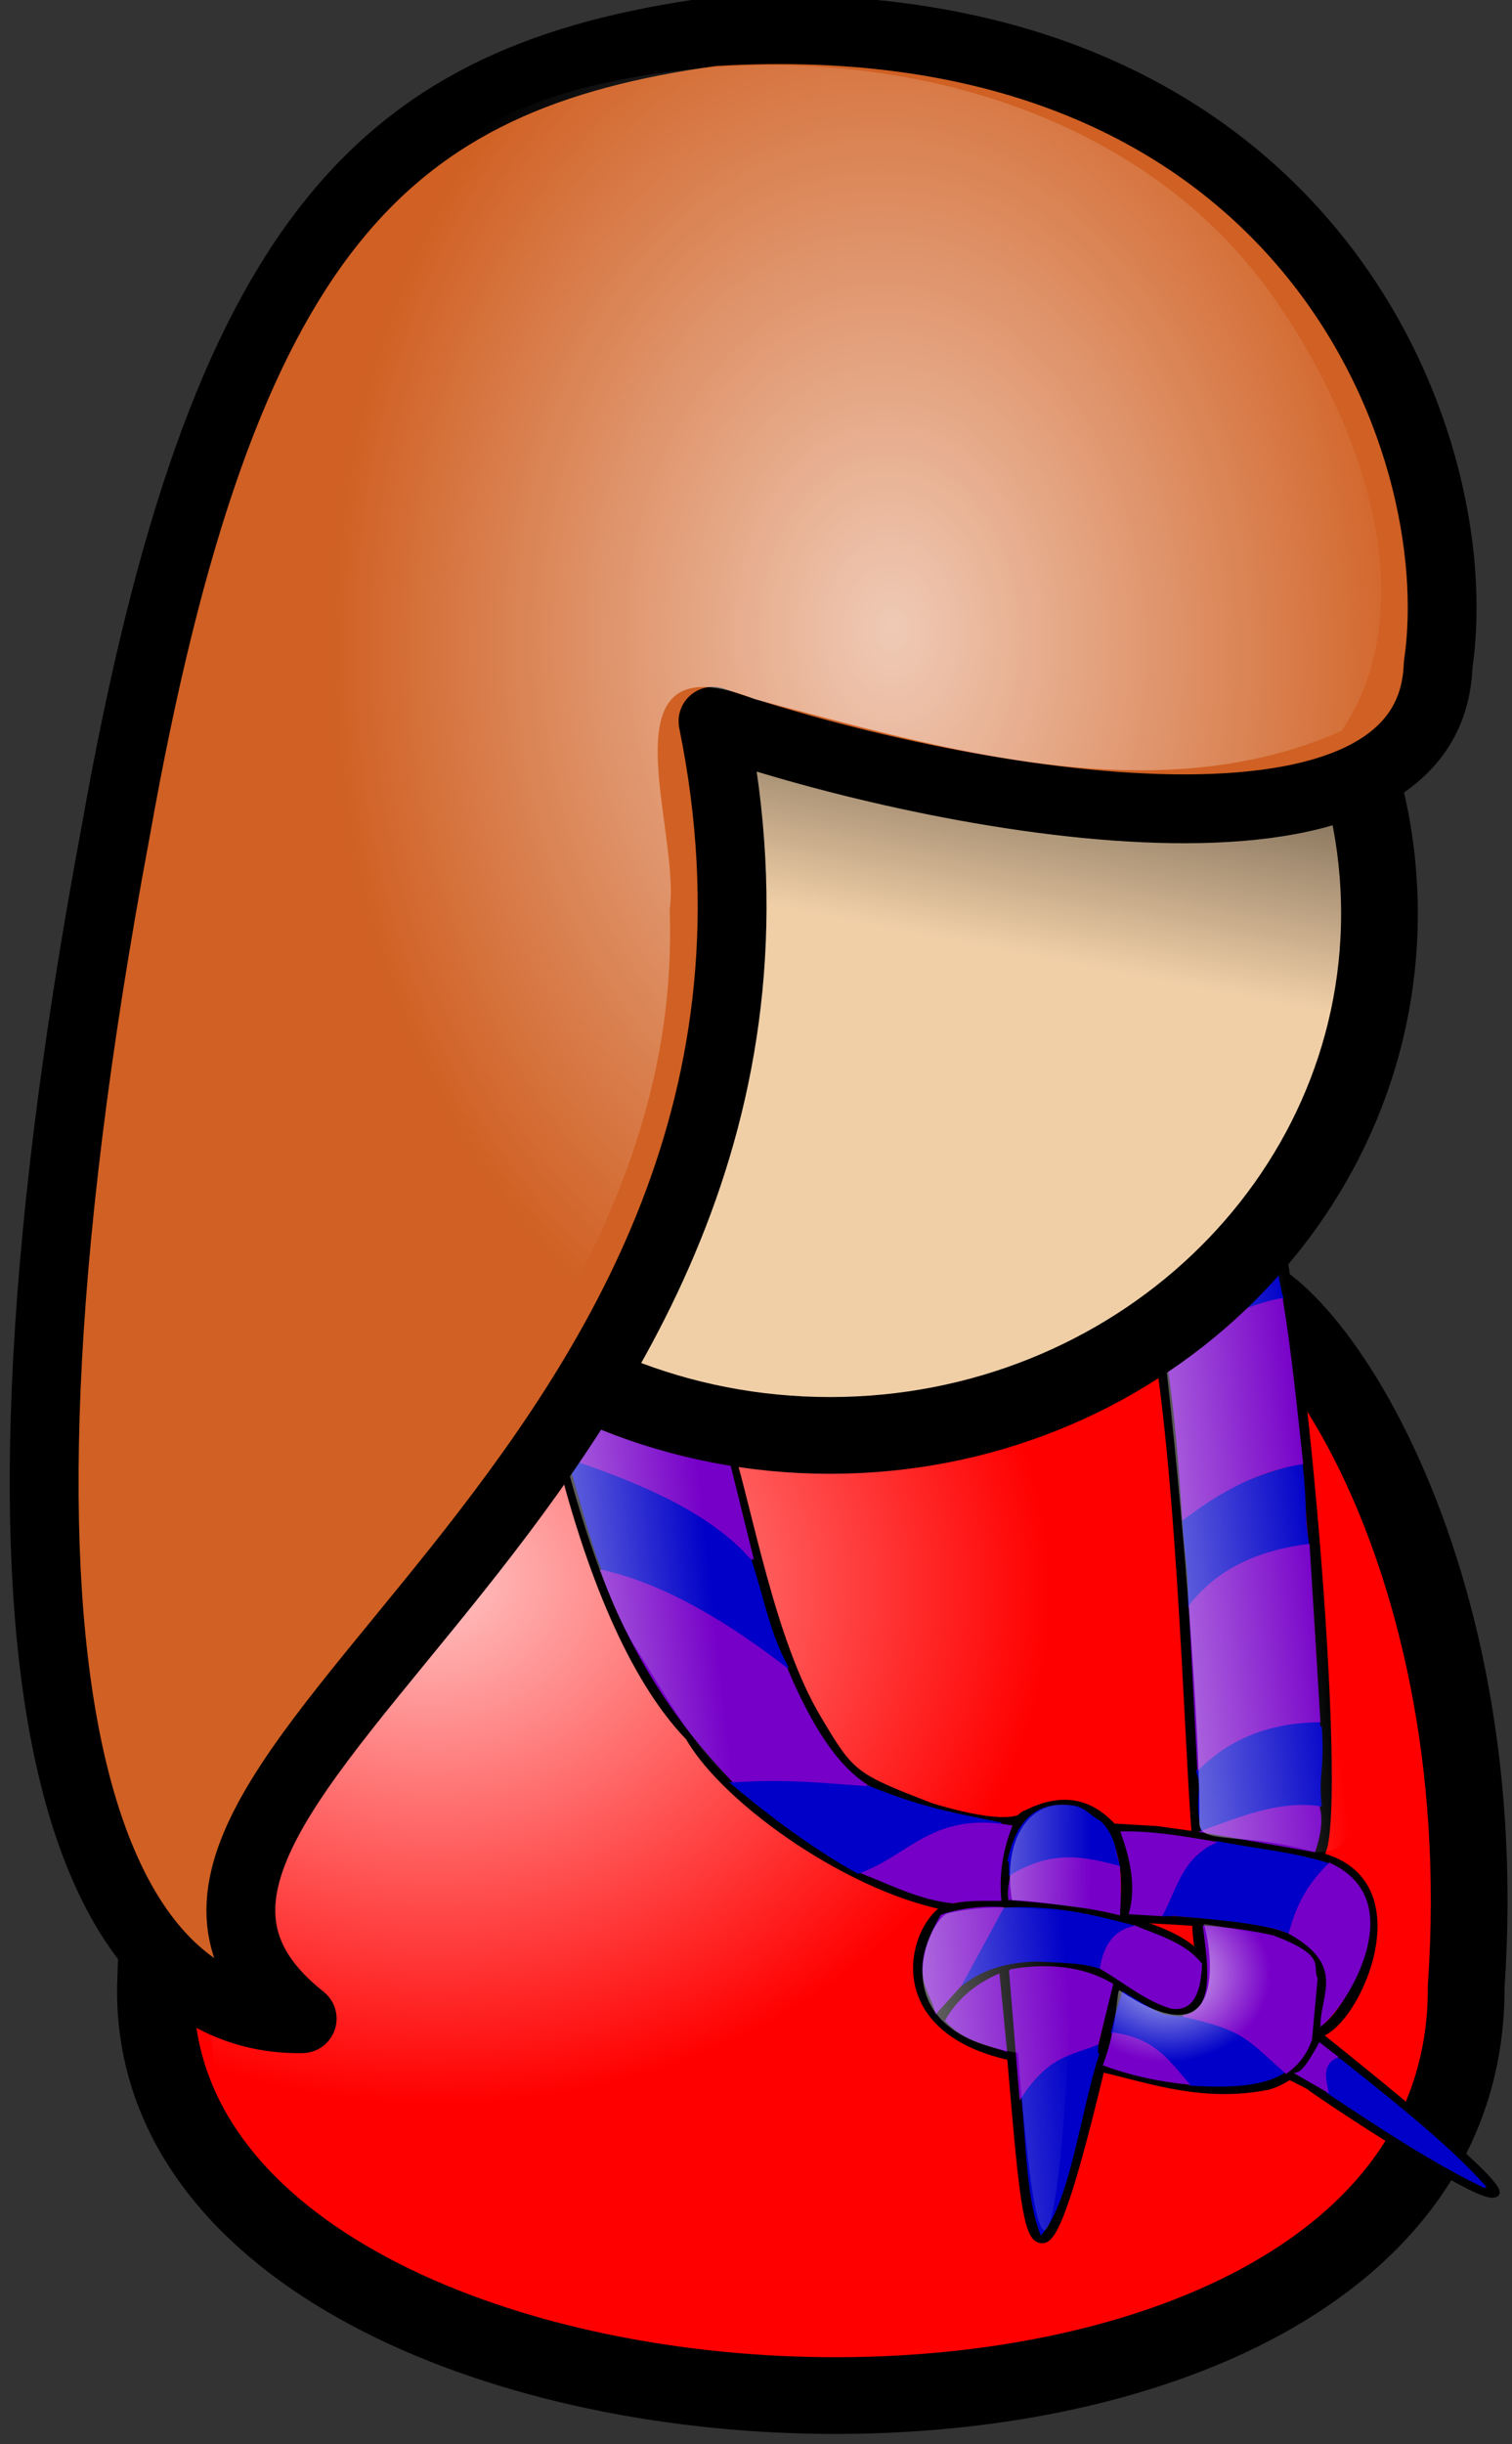 <?xml version="1.0" encoding="UTF-8" standalone="no"?>
<!-- Created with Inkscape (http://www.inkscape.org/) -->

<svg
   xmlns:dc="http://purl.org/dc/elements/1.1/"
   xmlns:cc="http://creativecommons.org/ns#"
   xmlns:rdf="http://www.w3.org/1999/02/22-rdf-syntax-ns#"
   xmlns:svg="http://www.w3.org/2000/svg"
   xmlns="http://www.w3.org/2000/svg"
   xmlns:xlink="http://www.w3.org/1999/xlink"
   xmlns:sodipodi="http://sodipodi.sourceforge.net/DTD/sodipodi-0.dtd"
   xmlns:inkscape="http://www.inkscape.org/namespaces/inkscape"
   width="6.188mm"
   height="10mm"
   viewBox="0 0 6.188 10"
   version="1.1"
   id="svg2610"
   inkscape:version="0.92.2 2405546, 2018-03-11"
   sodipodi:docname="female.svg">
  <rect x="0" y="0" width="6.188" height="10" fill="#333333" stroke="none"/>
  <defs
     id="defs2604">
    <radialGradient
       id="radialGradient3008"
       fx="81.554"
       fy="32.061"
       xlink:href="#linearGradient4362"
       gradientUnits="userSpaceOnUse"
       cy="33.403"
       cx="80.6"
       gradientTransform="matrix(0.343,-0.006,0.009,0.474,9.587,63.031)"
       r="35.284" />
    <linearGradient
       id="linearGradient4362">
      <stop
         id="stop4363"
         stop-color="#fff"
         stop-opacity=".667"
         offset="0" />
      <stop
         id="stop4364"
         stop-color="#fff"
         stop-opacity="0"
         offset="1" />
    </linearGradient>
    <linearGradient
       id="linearGradient2777"
       y2="58.102"
       xlink:href="#linearGradient4376"
       gradientUnits="userSpaceOnUse"
       x2="51.493"
       gradientTransform="matrix(1.857,0.28,-0.232,1.537,558.49,7.373)"
       y1="45.501"
       x1="52.12" />
    <linearGradient
       id="linearGradient4376">
      <stop
         id="stop4377"
         stop-opacity=".526"
         offset="0" />
      <stop
         id="stop4378"
         stop-opacity="0"
         offset="1" />
    </linearGradient>
    <radialGradient
       id="radialGradient2779"
       fx="81.554"
       fy="32.061"
       xlink:href="#linearGradient4362"
       gradientUnits="userSpaceOnUse"
       cy="33.403"
       cx="80.6"
       gradientTransform="matrix(1.295,-0.025,0.034,1.792,549.48,35.458)"
       r="35.284" />
    <linearGradient
       id="linearGradient19517"
       y2="511.47"
       xlink:href="#linearGradient9318"
       gradientUnits="userSpaceOnUse"
       x2="222.03"
       y1="551.47"
       x1="128.72" />
    <linearGradient
       id="linearGradient9318">
      <stop
         id="stop9320"
         stop-color="#fff"
         stop-opacity=".775"
         offset="0" />
      <stop
         id="stop9322"
         stop-color="#fff"
         stop-opacity="0"
         offset="1" />
    </linearGradient>
    <linearGradient
       id="linearGradient19519"
       y2="508.64"
       xlink:href="#linearGradient9318"
       gradientUnits="userSpaceOnUse"
       x2="221.34"
       gradientTransform="translate(201,-101)"
       y1="551.64"
       x1="121.62" />
    <linearGradient
       id="linearGradient19521"
       y2="520.66"
       xlink:href="#linearGradient9318"
       gradientUnits="userSpaceOnUse"
       x2="149.91"
       gradientTransform="translate(8.364,-188.31)"
       y1="570.85"
       x1="80.639" />
    <linearGradient
       id="linearGradient19523"
       y2="527.62"
       xlink:href="#linearGradient9318"
       gradientUnits="userSpaceOnUse"
       x2="230.62"
       gradientTransform="translate(94.106,-274.24)"
       y1="618.11"
       x1="150.88" />
    <radialGradient
       id="radialGradient2963"
       xlink:href="#linearGradient9318"
       gradientUnits="userSpaceOnUse"
       cy="736.79"
       cx="481.07"
       gradientTransform="matrix(1,0,0,1.201,2,-149.82)"
       r="37.35" />
    <linearGradient
       id="linearGradient19527"
       y2="764.6"
       xlink:href="#linearGradient9318"
       gradientUnits="userSpaceOnUse"
       x2="455.75"
       y1="803.1"
       x1="359.57" />
    <linearGradient
       id="linearGradient19529"
       y2="767.1"
       xlink:href="#linearGradient9318"
       gradientUnits="userSpaceOnUse"
       x2="438.75"
       gradientTransform="translate(2,-72)"
       y1="788.74"
       x1="372.07" />
    <radialGradient
       id="radialGradient2953"
       fx="39.52"
       fy="91.03"
       xlink:href="#linearGradient9318"
       gradientUnits="userSpaceOnUse"
       cy="91.885"
       cx="39.884"
       gradientTransform="matrix(0.493,0,0,0.411,8.156,61.184)"
       r="27.349" />
  </defs>
  <sodipodi:namedview
     id="base"
     pagecolor="#ffffff"
     bordercolor="#666666"
     borderopacity="1.0"
     inkscape:pageopacity="0.0"
     inkscape:pageshadow="2"
     inkscape:zoom="0.35"
     inkscape:cx="331.31676"
     inkscape:cy="-118.59419"
     inkscape:document-units="mm"
     inkscape:current-layer="layer1"
     showgrid="false"
     fit-margin-top="0"
     fit-margin-left="0"
     fit-margin-right="0"
     fit-margin-bottom="0"
     inkscape:window-width="1920"
     inkscape:window-height="1080"
     inkscape:window-x="0"
     inkscape:window-y="0"
     inkscape:window-maximized="1" />
  <g
     inkscape:label="Layer 1"
     inkscape:groupmode="layer"
     id="layer1"
     transform="translate(-18.172,-107.455)">
    <g
       id="g2896"
       transform="matrix(0.186,0,0,0.186,14.786,95.567)">
      <path
         d="m 21.625,107.614 c -0.177,11.34 28.911,12.636 28.84,0 0.696,-10.049 -4.302,-16.248 -5.543,-15.274 -0.632,0.492 -9.514,2.995 -10.53,2.839 -1.529,-0.235 -4.458,-0.99 -7.149,-3.307 -0.704,-0.609 -5.379,5.644 -5.617,15.743 z"
         id="path2806"
         style="fill:#ff0000;fill-rule:evenodd;stroke:#000000;stroke-width:1.688;stroke-linecap:round;stroke-linejoin:round"
         inkscape:connector-curvature="0" />
      <path
         d="m 27.007,92.863 c -3.281,4.643 -4.688,10.861 -4.098,16.436 2.868,5.858 10.538,6.67 16.354,6.239 4.826,-0.278 10.999,-3.183 10.438,-8.882 0.082,-4.479 -0.619,-9.581 -3.979,-12.827 -0.963,3.109 1.222,0.05 -2.593,1.135 -4.482,-0.365 -6.768,1.302 -11.173,0.786 -1.841,-0.701 -3.617,-1.847 -4.948,-2.887 z"
         id="path2808"
         style="fill:url(#radialGradient2953);fill-rule:evenodd;stroke-width:0.265"
         inkscape:connector-curvature="0" />
      <g
         transform="matrix(0.057,0.02,-0.019,0.04,30.291,68.273)"
         id="g2810">
        <g
           transform="matrix(4.221,0,0,4.221,-244.38,180.43)"
           id="g2812"
           style="fill:none;stroke:#000000;stroke-width:1px">
          <g
             transform="translate(75.358,-7.959)"
             id="g2814">
            <path
               d="m 20.011,23.303 c -4.377,3.771 -7.307,14.614 -7.779,18.573 -1.596,13.388 4.466,32.63 4.929,34.31"
               id="path2816"
               inkscape:connector-curvature="0" />
            <path
               transform="translate(-75.358,7.959)"
               d="m 147.72,122 c -7.33,-0.33 -7.6,-0.39 -12.42,-5.5 -6.52,-6.87 -12.98,-20.315 -17.49,-27.631 -3.79,-7.337 -7.76,-14.598 -11.44,-21.984 -4.39,-10.474 -8.736,-22.796 -3.5,-32.964 2.24,-5.866 13.02,-11.008 18.68,-9.366 11.46,3.566 14.63,9.391 23.87,31.114 7.29,12.507 20.79,50.691 24.27,59.091 6.36,-1.83 5.95,-1.4 9.96,-2.46 2.47,-0.64 -19.02,-54.814 -28.29,-72.211 C 142.5,23.452 138.1,14.876 125.38,10.793 122.54,9.878 109.93,4.277 95.202,15.436"
               id="path2818"
               inkscape:connector-curvature="0" />
            <path
               transform="translate(-75.358,7.959)"
               d="m 92.343,68.009 c 4.499,13.397 20.357,46.741 33.977,55.611 5.33,5.81 18.79,10.81 27.07,8.63"
               id="path2820"
               inkscape:connector-curvature="0" />
          </g>
          <path
             d="m 156.41,145.57 c -0.43,-2.82 1.91,-8.24 4.22,-9.69 1.9,-1.18 4.1,-1.99 6.35,-2 2.14,0.03 6.82,2.92 8.32,0.88 1.61,-3.2 -0.85,-5.98 -2.31,-10.19"
             id="path2822"
             inkscape:connector-curvature="0" />
          <path
             d="m 162.79,117.26 c 2.48,2.84 3.36,6.13 4.24,9.43"
             id="path2824"
             inkscape:connector-curvature="0" />
          <path
             d="m 155.69,118.98 c -1.06,0 -0.1,8 1.32,10.57"
             id="path2826"
             inkscape:connector-curvature="0" />
          <path
             d="m 186.33,132.25 c 42.39,19.65 4.08,7.19 1.49,5.98 l -1.93,-0.35"
             id="path2828"
             inkscape:connector-curvature="0" />
          <path
             d="m 159.33,136.82 c 11.63,27.3 18.13,49.77 9.67,-2.29 v -0.17"
             id="path2830"
             inkscape:connector-curvature="0" />
          <path
             d="m 147.18,122.03 c 6.06,-0.32 8.12,-1.71 8.32,-2.91 2.38,-3.93 4.77,-3.6 7.15,-1.94 l 3.64,-1.47 3.49,-0.99"
             id="path2832"
             inkscape:connector-curvature="0" />
          <path
             d="m 167.17,126.65 c 6.55,-2.57 15.89,-7.39 17.56,-0.7 l 1.72,6.84"
             id="path2834"
             inkscape:connector-curvature="0" />
          <path
             d="m 179.75,112.31 c 9.14,-1.5 9.28,18.48 6.33,20.06"
             id="path2836"
             inkscape:connector-curvature="0" />
          <path
             d="m 186.45,132.17 c 0.54,5.4 -2.15,7.82 -2.15,7.82 -4.45,3.77 -8.91,3.74 -13.36,4.39"
             id="path2838"
             inkscape:connector-curvature="0" />
          <path
             d="m 163.2,146.67 c -10.38,1.76 -12.17,-9.56 -10.65,-13.54 3.16,-4.33 18.53,-8.91 22.13,-4.4"
             id="path2840"
             inkscape:connector-curvature="0" />
        </g>
        <g
           id="g2842"
           style="fill:#0000c8;fill-rule:evenodd;stroke:#0000c8;stroke-width:1px">
          <path
             d="m 233.3,637.82 c 27.37,-2.08 49.99,4.94 76.43,15.53 -11.52,-12.87 -17.39,-25.72 -29.29,-44.64 -22.77,-16.93 -48.61,-17.18 -76.07,-17.68 10.6,16.84 18.8,32.33 28.93,46.79 z"
             id="path2844"
             inkscape:connector-curvature="0" />
          <path
             d="m 168.24,517.11 c 27.37,-2.08 44.63,6.72 71.07,17.32 -14.34,-28.48 -14.25,-28.1 -23.57,-45.72 -22.77,-16.92 -41.83,-25.39 -69.29,-25.89 3.51,9.03 9.94,31.16 21.79,54.29 z"
             id="path2846"
             inkscape:connector-curvature="0" />
          <path
             d="m 128.54,376.87 c 27.38,-2.07 32.69,6.39 53.42,23.41 -5.71,-18.66 -5.61,-30.18 -1.85,-55.27 -11.22,-18.24 -13.72,-26.97 -50.99,-35.89 -1.62,27.35 -5.9,39.2 -0.58,67.75 z"
             id="path2848"
             inkscape:connector-curvature="0" />
          <path
             d="m 365.25,738.24 c 18.91,-19.9 12.96,-36.98 39.67,-46.85 -21.82,4.25 -30.28,5.93 -51.8,4.52 -20.44,7.68 -25.76,10.2 -43.73,20.97 19.16,9.66 38.65,17.43 55.86,21.36 z"
             id="path2850"
             inkscape:connector-curvature="0" />
          <path
             d="m 311.13,239.69 c -23.46,21.7 -17.94,53.49 -17.93,53.54 13.14,4.81 23.72,15.58 32.83,29.8 4.25,-25.74 10.56,-44.02 20.2,-50.25 -9.38,-13.1 -21.11,-23.85 -33.84,-33.59"
             id="path2852"
             inkscape:connector-curvature="0" />
          <path
             d="m 395.23,355.59 c -23.45,21.7 -27.4,50.62 -27.39,50.68 5.28,10.7 11.22,27 20.33,41.23 4.25,-25.74 17.53,-43.85 27.17,-50.08 -8.49,-14.71 -10.75,-26.52 -20.27,-41.8"
             id="path2854"
             inkscape:connector-curvature="0" />
          <path
             d="m 447.73,472.55 c -23.45,21.7 -29.19,44.56 -30.25,45.33 6.12,16.13 8.68,19.44 15.33,39.08 4.26,-25.74 20.03,-41.52 29.67,-47.75 -7.59,-16.85 -6.46,-17.42 -14.73,-36.81"
             id="path2857"
             inkscape:connector-curvature="0" />
          <path
             d="m 494.34,590.77 c -27.07,15.19 -33.33,42.48 -32.57,43.89 4.93,6.6 3.01,12.18 11.04,27.12 15.74,-18.59 13.44,-21.52 34.85,-31.68 -6.18,-14.53 -4.39,-16.88 -12.41,-37.34"
             id="path2859"
             inkscape:connector-curvature="0" />
          <path
             d="m 154.29,250.93 c 42.04,23.08 35.83,36.5 47.85,53.58 11.56,-9.49 20.47,-15.85 33.93,-19.65 -16.38,-18.18 -16.13,-43.56 -64.64,-47.85 l -8.57,5.35"
             id="path2862"
             inkscape:connector-curvature="0" />
          <path
             d="m 472.75,708.47 c -1.48,-15.04 -1.38,-29.91 6.57,-44.01 13.47,-2.7 26.93,-7.62 40.4,-8.08 -5.3,12.62 -3.44,25.79 -2.85,38.86 -5.61,-0.62 -17,1.8 -41.59,11.14 l 0.5,0.51"
             id="path2865"
             inkscape:connector-curvature="0" />
          <path
             d="m 495.04,752.49 c 29.25,-5.45 30.24,4.93 42.36,9.33 -4.6,9.51 -14.9,15.79 -28.79,21.34 -8.5,-5.8 -14.71,-13.13 -34.1,-11.68 -0.98,-6.8 -2.03,-13.6 -2.55,-20.4 6.9,1.85 17.89,5.46 18.95,2.81"
             id="path2867"
             inkscape:connector-curvature="0" />
          <path
             d="m 417.34,774.18 c -1.92,-15.36 -11.92,-33.07 2.74,-43.64 15.57,-9 30.28,-11.09 44.92,-12.59 -5.68,4.32 -6.31,13.69 -4.88,25.13 -5.01,0.03 -9.37,1.62 -22.3,7.23 -9.39,5.26 -16.24,12.3 -20.4,22.78"
             id="path2869"
             inkscape:connector-curvature="0" />
          <path
             d="m 552.43,745.66 c -2.79,8.49 0.85,13.08 2.78,18.43 23.77,8.13 47.24,15.85 67.04,18.69 -14.51,-10.2 -30.08,-18.72 -68.69,-36.3"
             id="path2871"
             inkscape:connector-curvature="0" />
          <path
             d="m 415.68,714.53 c 10.41,-18.78 22.5,-21.5 34.79,-22.46 -3.79,-6.39 -6.37,-13.64 -13.25,-17.83 -4.23,-0.66 -7.74,-4.38 -11.97,-2.5 -14.12,4.58 -14.61,20.16 -11.89,36.43"
             id="path2873"
             inkscape:connector-curvature="0" />
          <path
             d="m 471.74,779.62 c -11.34,9.47 -14.83,22.87 -16.75,37.04 9,21.82 17.62,46.87 27.51,61.21 3.92,-20.27 -6.19,-61.64 -9.48,-94.21"
             id="path2875"
             inkscape:connector-curvature="0" />
        </g>
        <g
           id="g2877"
           style="fill:#7600c8;fill-rule:evenodd;stroke:#7600c8;stroke-width:1px">
          <path
             d="m 130,308.36 c 6.32,-22.62 14.43,-41.63 24.75,-56.25 28.7,14.12 38.83,32.88 46.5,52.25 -9.32,9.34 -17.39,20.75 -20.75,40 -7.44,-16.07 -23.07,-28.59 -50.5,-36 z"
             id="path2879"
             inkscape:connector-curvature="0" />
          <path
             d="m 495.75,751.86 c 8.84,-7.23 2.33,-23.83 -7.5,-45.5 8.43,-3.28 16.49,-5.46 24.25,-6.75 21.12,0.72 17.01,7.75 21,12.75 l 7.75,29.75 c 0.45,6.5 -0.13,13 -3,19.5 -18.48,-9.91 -20.36,-13.31 -42.5,-9.75 z"
             id="path2881"
             inkscape:connector-curvature="0" />
          <g
             id="g2883">
            <path
               d="m 130,308.36 c 6.32,-22.62 14.43,-41.63 24.75,-56.25 28.7,14.12 38.83,32.88 46.5,52.25 -9.32,9.34 -17.39,20.75 -20.75,40 -7.44,-16.07 -23.07,-28.59 -50.5,-36 z"
               id="path2885"
               inkscape:connector-curvature="0" />
            <path
               d="m 173,236.61 c 44.81,-27.21 92.02,-22.83 137.5,3.25 -15.7,16.8 -19.58,34.04 -18,51.5 -15.32,-5.76 -26.05,-16.36 -57,-6.5 -13.78,-18.93 -19.36,-42.44 -62.5,-48.25 z"
               id="path2887"
               inkscape:connector-curvature="0" />
            <path
               d="m 346.75,272.86 c -9.42,6.99 -16.33,22.61 -19.75,50.25 15.81,22.42 27.88,53.06 40.5,82.5 5.29,-26.73 16.34,-38.76 27.5,-50.5 -16.77,-37.01 -32.81,-63.9 -48.25,-82.25 z"
               id="path2889"
               inkscape:connector-curvature="0" />
            <path
               d="m 415.25,397.86 c 11.3,23.73 21.83,49 32.5,74 -13.12,10.01 -22.7,26.19 -30.5,45.5 -9.5,-24.58 -19,-48.14 -28.5,-68.75 3.78,-20.7 12.06,-38.04 26.5,-50.75 z"
               id="path2891"
               inkscape:connector-curvature="0" />
            <path
               d="M 462.75,509.36 494,590.61 c -17.79,9.24 -27.35,24.11 -32.5,42 l -28.25,-75 c 3.09,-18.84 11.77,-35.4 29.5,-48.25 z"
               id="path2893"
               inkscape:connector-curvature="0" />
            <path
               d="m 507.25,631.11 c 3.41,5.99 4.74,13.53 5.5,21.5 l -40,9.25 c 10.44,-12.54 20.23,-26.51 34.5,-30.75 z"
               id="path2895"
               inkscape:connector-curvature="0" />
            <path
               d="m 446.25,675.61 c 9.81,-5.2 20.88,-7.9 32,-10.5 -8.56,12.82 -5.4,28.35 -6,43 l -10.5,4.25 c -1.73,-13.39 -7.8,-25.34 -15.5,-36.75 z"
               id="path2897"
               inkscape:connector-curvature="0" />
            <path
               d="m 520,656.11 c -2.8,10.01 -4.72,21.33 -2.25,39.25 23.62,5.56 20.27,23.3 24.75,37.5 5.66,-17.04 8.62,-72.7 -22.5,-76.75 z"
               id="path2899"
               inkscape:connector-curvature="0" />
            <path
               d="m 545,742.61 c -0.58,14.28 -1.76,16.59 -3,17.75 l 12.75,3.25 c -3.05,-5.91 -6.33,-11.83 -2.25,-17.75 z"
               id="path2901"
               inkscape:connector-curvature="0" />
            <path
               d="m 475,771.86 c 1.01,5 1.66,11.25 2,16.25 10.03,0.09 19.28,-1.25 30.5,-5 -9.24,-6.51 -17.51,-15.59 -32.5,-11.25 z"
               id="path2903"
               inkscape:connector-curvature="0" />
            <path
               d="m 465.5,717.86 c -6.54,5.75 -6.84,14.86 -4.75,25.25 9.75,2.46 19.5,7.51 29.25,7 8.39,-2.18 6.32,-14.21 3,-25.5 -8.75,-7.14 -18.75,-5.98 -27.5,-6.75 z"
               id="path2905"
               inkscape:connector-curvature="0" />
            <path
               d="m 416.5,714.36 c 0.98,3.72 0.81,5.72 3,11.25 12.48,-4.37 24.74,-9.18 38.5,-11 -2.17,-7.5 -4.73,-15.35 -7.5,-22.25 -12.48,1.3 -24.13,3.09 -34,22 z"
               id="path2907"
               inkscape:connector-curvature="0" />
            <path
               d="m 408.5,691.11 c 0.64,11.59 2.71,23.59 8,36.5 -5.66,2.81 -11.52,5.55 -15.25,9 -11.42,3.77 -22.83,1.58 -34.25,1 12.84,-16.27 14.16,-40.31 41.5,-46.5 z"
               id="path2909"
               inkscape:connector-curvature="0" />
            <path
               d="m 418.5,731.11 c -7.28,2.81 -14.14,8.03 -18.75,13.5 -2.01,33.03 7.84,36.39 13.25,46.25 l 3.75,-16.5 z"
               id="path2911"
               inkscape:connector-curvature="0" />
            <path
               d="m 427.75,763.36 c -6.62,9.64 -9.36,19.7 -10,30 8.57,6.24 16.31,4.28 24.25,4.25 z"
               id="path2913"
               inkscape:connector-curvature="0" />
            <path
               d="m 431,759.11 23.25,57.75 c 2.29,-24.08 10.33,-28.45 17,-37.5 l -4.5,-30.5 C 454.48,745.61 442.6,749.7 431,759.11 Z"
               id="path2915"
               inkscape:connector-curvature="0" />
            <path
               d="m 232.99,638.35 c 18.51,-3.06 42.79,0.73 76.37,15.56 16.24,21.98 31.48,37.61 44.9,41.72 -13.97,5.4 -27.01,9.4 -44.55,20.15 -31.07,-20.31 -56,-46.76 -76.72,-77.43 z"
               id="path2917"
               inkscape:connector-curvature="0" />
            <path
               d="m 167.94,517.79 c 8.99,21.25 22.45,46.96 36.06,72.83 28.68,-0.57 55.87,2.01 77.07,17.33 l -40.65,-73.19 c -23.99,-8.21 -47.62,-21.85 -72.48,-16.97 z"
               id="path2919"
               inkscape:connector-curvature="0" />
            <path
               d="m 128.34,377.43 c 15.8,-2.96 32.56,-0.59 53.03,22.63 15.02,61.22 22.76,61.29 33.59,87.32 -27.2,-19.74 -47.24,-22.68 -68.24,-24.39 -7.84,-28.52 -14.3,-57.04 -18.38,-85.56 z"
               id="path2921"
               inkscape:connector-curvature="0" />
          </g>
        </g>
        <g
           id="g2923"
           style="fill-rule:evenodd">
          <path
             d="m 255.51,668.24 c 30.69,30.72 55,61.06 97.37,62.53 36.18,21.75 -163.95,-250.56 -176.67,-347.15 -8.98,-9.51 -14,-6.54 -46.54,-6.9 1.51,13.32 2.95,45.2 22.71,104.78 22.79,68.69 76.99,159.66 103.13,186.74 z"
             id="path2925"
             inkscape:connector-curvature="0"
             style="fill:url(#linearGradient19517)" />
          <path
             d="m 470.33,658.28 c 3.42,10.78 16.45,-3.32 42.52,-5.29 48.85,-14.06 -110.87,-283.05 -149.59,-360.42 -8.98,-9.51 -35.68,3.04 -40.64,26.72 18.62,7.86 128,276.77 147.71,338.99 z"
             id="path2927"
             inkscape:connector-curvature="0"
             style="fill:url(#linearGradient19519)" />
          <path
             d="m 266.56,280.13 c -16.02,-15.39 4.48,-54.91 -9.95,-60.1 -23.13,-8.31 -65.53,-1.5 -94.53,23.53 -9.45,15.85 -40.99,36.69 -35.98,125.28 1.15,20.35 18.16,-10.55 54.94,30.38 10.06,11.19 -8.18,-14.48 -0.49,-38.97 8.24,-26.24 18.07,-57.4 49.74,-73.69 11.3,-5.81 45.36,2.31 36.27,-6.43 z"
             id="path2929"
             inkscape:connector-curvature="0"
             style="fill:url(#linearGradient19521)" />
          <path
             d="m 321.47,315.54 c 4.39,4.47 5.26,-28.11 43.6,-27.04 29.94,-31.81 -54.02,-64.41 -114.1,-69.97 -49.3,-4.55 -76.42,17.22 -80.16,16.77 3.83,1.97 29.81,5.63 43.57,20.19 9.54,10.09 10.37,13.56 12.93,18.43 1.57,3 3.41,11.61 7.62,11.19 5.84,-0.58 11.41,-3.54 18.25,-3.72 19.49,-0.5 30.7,6.91 41.08,12.07 11.01,7.14 11.34,5.9 27.21,22.08 z"
             id="path2931"
             inkscape:connector-curvature="0"
             style="fill:url(#linearGradient19523)" />
          <path
             d="m 477.01,788.24 c 42.69,-4.78 68,-17.94 66.87,-49.47 -6.82,-30.25 -10.95,-40.56 -21.67,-39.15 -11.98,-0.01 -24.5,2.96 -34.54,5.6 1.01,0.32 35.24,63.48 -17.29,45.28 -1.45,-0.51 3.99,13.66 6.63,37.74 z"
             id="path2933"
             inkscape:connector-curvature="0"
             style="fill:url(#radialGradient2963)" />
          <path
             d="m 446.51,796.74 c 73.72,185.12 17.38,-7.02 5.87,-44.97 -6.82,-30.25 18.55,-34.06 7.83,-32.65 -11.93,-0.14 -42,7.46 -58.83,23.38 -5.31,5.02 -5.51,67.66 45.13,54.24 z"
             id="path2935"
             inkscape:connector-curvature="0"
             style="fill:url(#linearGradient19527)" />
          <path
             d="m 420.51,725.74 c 10.58,-4.76 21.83,-6.78 37.37,-10.47 -6.82,-30.25 -20.41,-47.84 -33.5,-43.77 -14.33,4.45 -16.3,28.29 -3.87,54.24 z"
             id="path2937"
             inkscape:connector-curvature="0"
             style="fill:url(#linearGradient19529)" />
        </g>
      </g>
      <path
         d="m 48.557,84.01 c 0,6.339 -5.413,11.48 -12.091,11.48 -6.678,0 -12.091,-5.141 -12.091,-11.48 0,-6.339 5.413,-11.478 12.091,-11.478 6.678,0 12.091,5.138 12.091,11.478 z"
         id="path2939"
         style="fill:#f0cfa7;fill-rule:evenodd;stroke:#000000;stroke-width:1.688;stroke-linecap:round;stroke-linejoin:round"
         inkscape:connector-curvature="0" />
      <g
         transform="matrix(0.265,0,0,0.265,-135.684,53.908)"
         id="g2973"
         style="fill-rule:evenodd">
        <g
           transform="translate(0,1)"
           id="g2975">
          <path
             d="m 685.63,76.611 c -0.85,1.331 -43.7,-16.114 -47.15,2.918 -9.7,4.757 -14.29,17.726 -16.4,2.02 -6.33,10.188 -11.46,13.306 -15.1,12.41 -0.63,2.012 -1.25,4.044 -1.58,6.191 -3.58,23.78 13.86,46.15 38.91,49.93 25.06,3.77 48.26,-12.46 51.85,-36.25 0.1,-0.65 0.72,-4.14 0.79,-4.79 -4.85,-18.151 -9.56,-24.259 -10.62,-28.871 -0.21,-0.253 -0.48,-3.309 -0.7,-3.558 z"
             id="path2977"
             inkscape:connector-curvature="0"
             style="fill:url(#linearGradient2777)" />
          <path
             d="m 630.61,46.098 c -25.2,6.48 -32.03,34.063 -36.35,55.652 -5.01,29.93 -12.13,61.72 -2.21,91.35 6.99,13.42 3.91,0.98 8.47,-5.7 15.49,-22.45 38.27,-43.87 37.23,-72.93 0.97,-6.74 -6,-22.712 7.05,-17.548 15.57,4.118 33.35,9.488 48.83,2.636 7.24,-10.892 1.28,-26.221 -5.75,-36.176 -12.34,-17.447 -37,-22.329 -57.27,-17.284 z"
             id="path2979"
             inkscape:connector-curvature="0"
             style="fill:url(#radialGradient2779)" />
        </g>
        <path
           d="m 639.89,40.39 c -27.17,3.769 -40.69,16.288 -49.57,66.36 -13.67,72.94 -1.76,98.88 15.48,98.58 -24.32,-19.24 47.08,-44.06 34.11,-107.7 18.98,6.59 59.56,14.26 60.21,-4.663 2.77,-18.768 -11.17,-55.551 -60.23,-52.577 z"
           id="path2981"
           inkscape:connector-curvature="0"
           style="fill:#d06023;stroke:#000000;stroke-width:5.714;stroke-linecap:round;stroke-linejoin:round" />
      </g>
      <path
         d="m 31.053,65.846 c -6.668,1.714 -8.475,9.012 -9.618,14.724 -1.326,7.919 -3.209,16.33 -0.585,24.17 1.849,3.551 1.035,0.259 2.241,-1.508 4.098,-5.94 10.126,-11.607 9.848,-19.296 0.259,-1.781 -1.585,-6.009 1.868,-4.643 4.12,1.09 8.824,2.511 12.92,0.699 1.916,-2.881 0.339,-6.937 -1.524,-9.573 -3.262,-4.614 -9.787,-5.908 -15.15,-4.572 z"
         id="path3006"
         style="fill:url(#radialGradient3008);fill-rule:evenodd;stroke-width:0.265"
         inkscape:connector-curvature="0" />
    </g>
  </g>
</svg>
